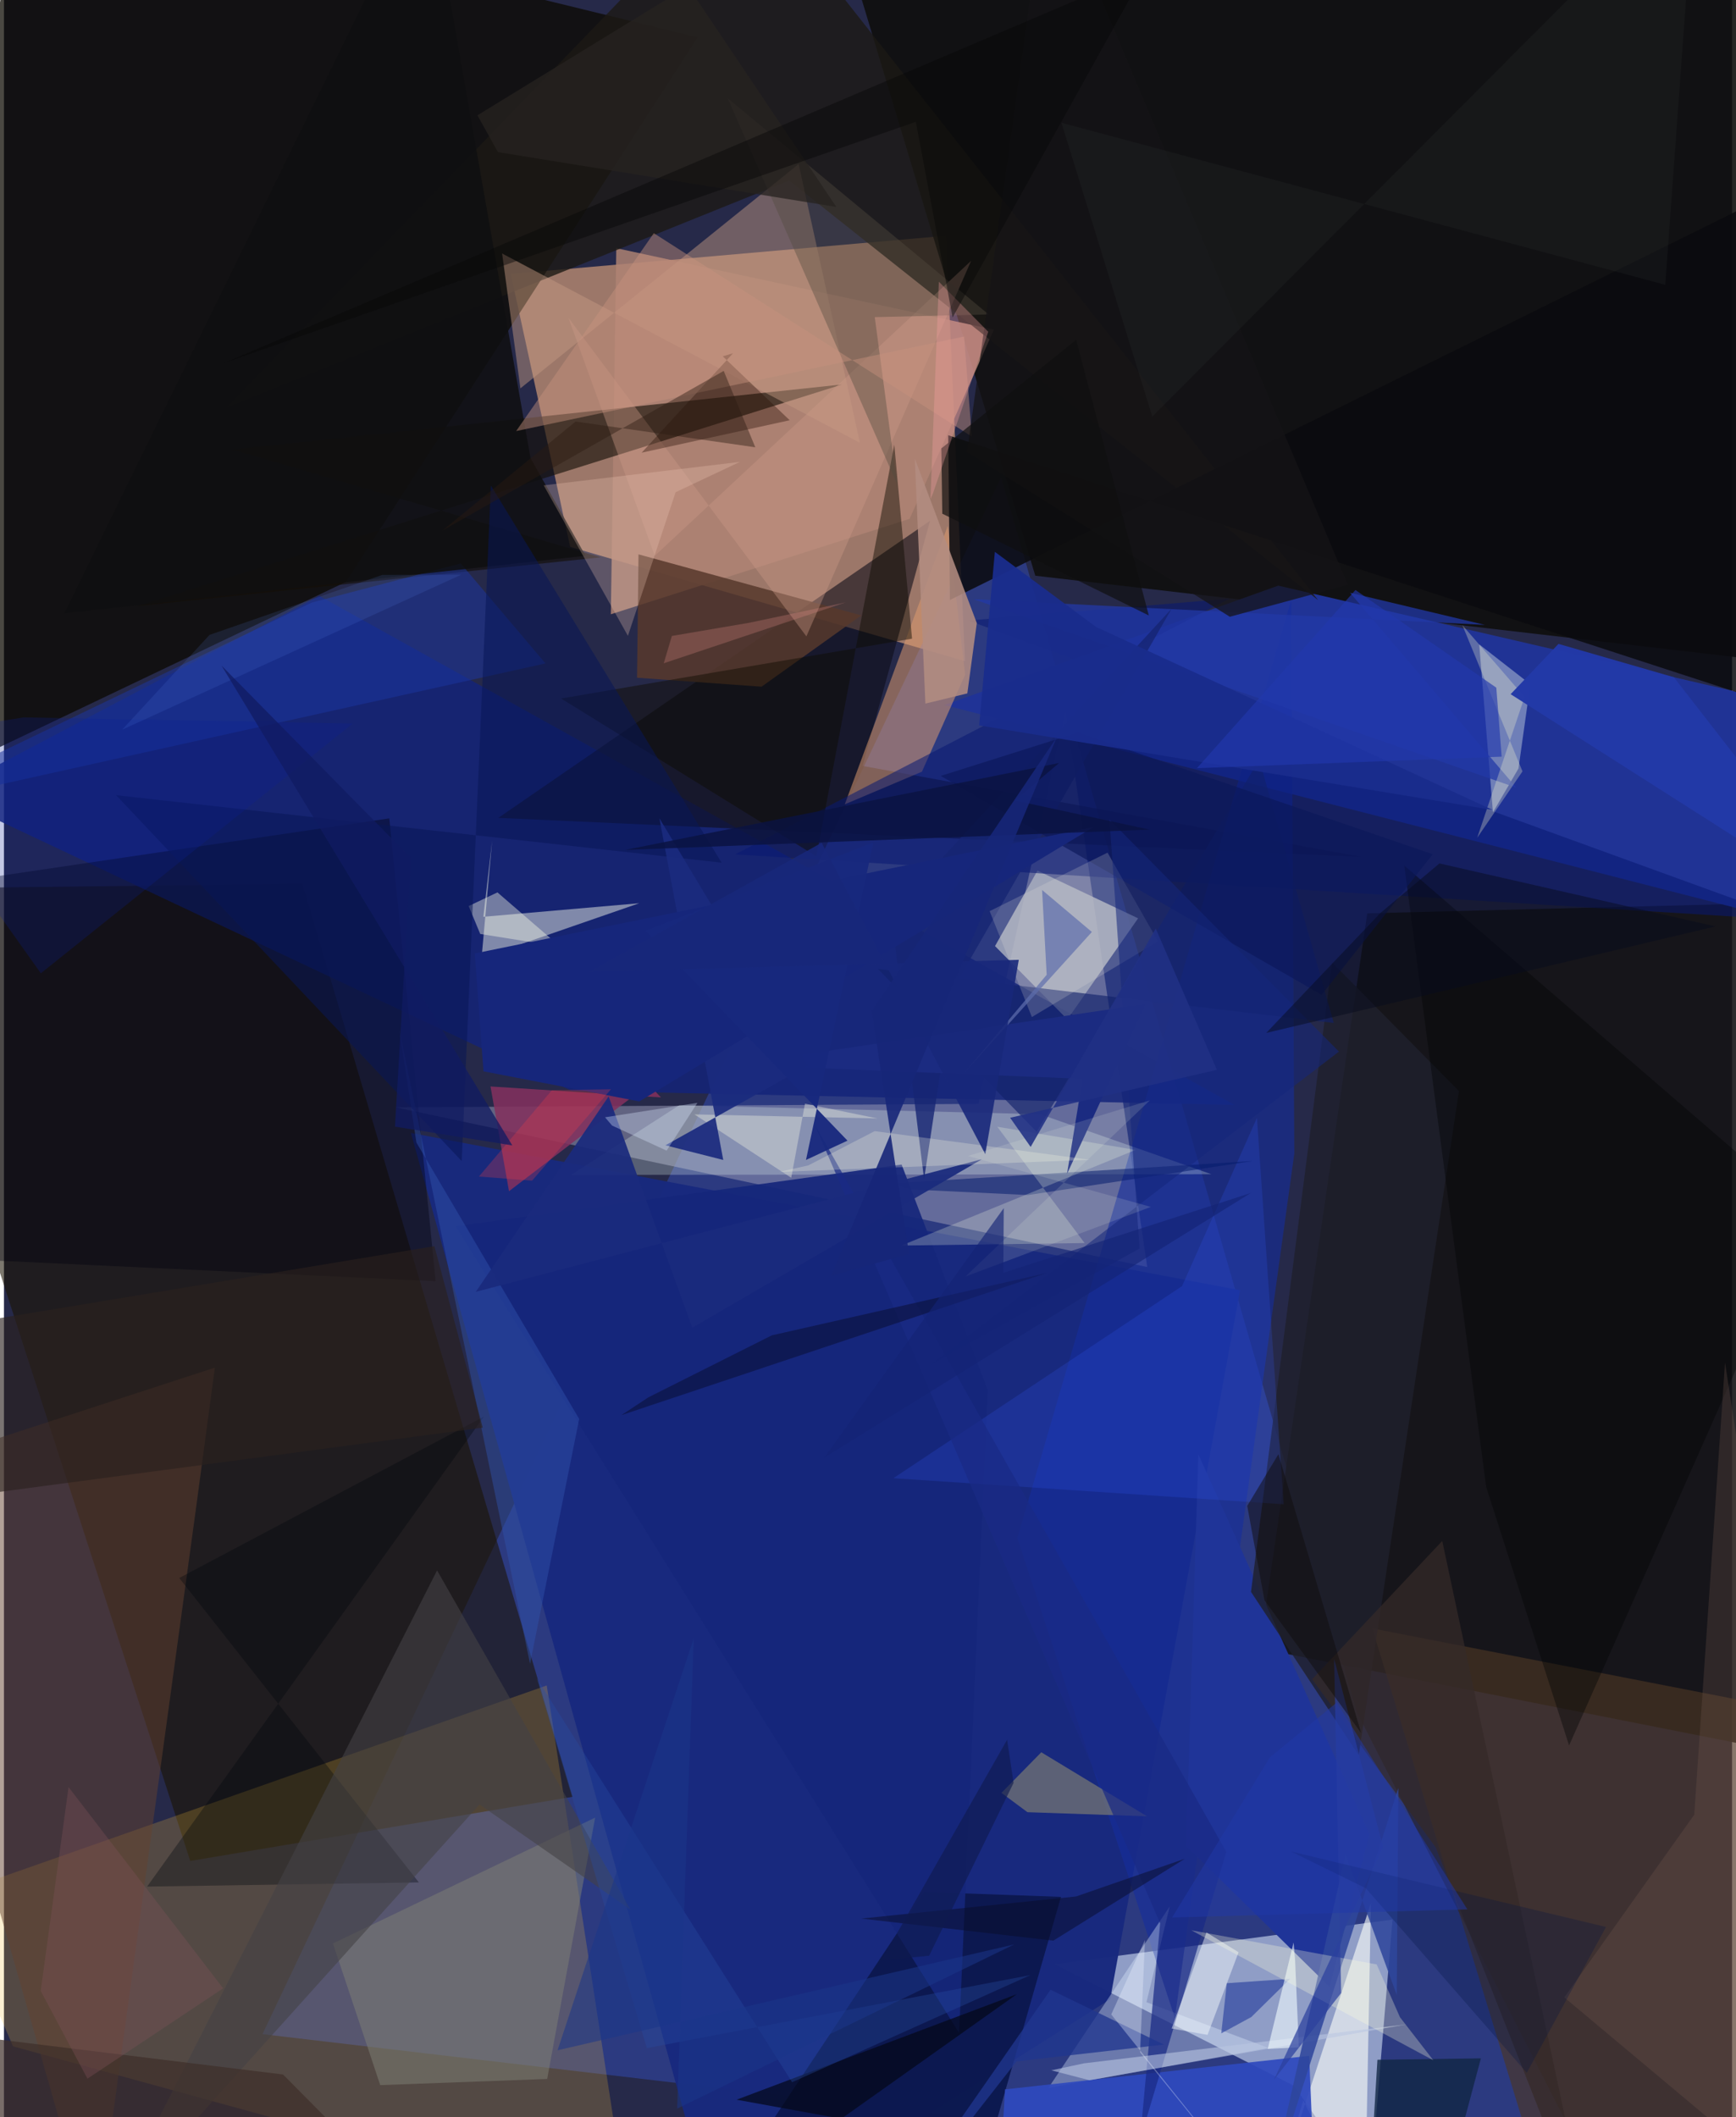 <svg xmlns="http://www.w3.org/2000/svg" width="228" height="278" viewBox="0 0 836 1024"><path fill="#262949" d="M0 0h836v1024H0z"/><path fill="#f5b181" fill-opacity=".573" d="M273.933 264.526l190.998 55.268-9.173-205.771-210.583 18.463z"/><path fill="#3b64fd" fill-opacity=".306" d="M772.939 1060.167L654.532 828.161 482.418 230.848l-357.349 753z"/><path fill="#acbada" fill-opacity=".773" d="M508.16 950.006l163.603-21.59-11.164 133.226-36.39-52.738z"/><path fill="#0f0f0e" fill-opacity=".902" d="M498.925 278.455L413.702-4.429 861.068-62l-2.334 382.261z"/><path fill="#141315" fill-opacity=".902" d="M607.46 797.33l52.074-355.585L898 435.678V854.83z"/><path fill="#0b0900" fill-opacity=".741" d="M165.503 281.415L-62 389.951 7.857-62l327.722 80.061z"/><path fill="#213496" fill-opacity=".996" d="M898 454.519L454.946 341.014l161.533-57.758L898 348.406z"/><path fill="#1b1300" fill-opacity=".569" d="M-62 429.94L90.113 900.072l184.97-31.015-130.728-441.603z"/><path fill="#9597b4" fill-opacity=".529" d="M189.556 535.584l281.87-1.675 42.097-190.173 39.56 269.08z"/><path fill="#f3be33" fill-opacity=".22" d="M4.38 989.73l297.61 81.804-39.403-256.337-289.638 101.782z"/><path fill="#132379" fill-opacity=".827" d="M595.386 534.443L152.517 288.194l-182.21 95.913L274.5 527.525z"/><path fill="#18297e" fill-opacity=".98" d="M196.883 547.977L346.894 1086l188.261-119.034 62.85-342.923z"/><path fill="#0e0c19" fill-opacity=".592" d="M656.796 414.465l-241.408-44.01 32.628-118.558-208.86 143.682z"/><path fill="#152d9c" fill-opacity=".624" d="M622.78 290.12l1.452 267.794-57.769 418.141-76.19-232.133z"/><path fill="#4c3723" fill-opacity=".631" d="M661.952 787.603L753.048 1086l113.83-45.275L898 833.58z"/><path fill="#b08374" fill-opacity=".831" d="M438.132 250.939l40.76-91.49-182.66-39.414-2.635 177.065z"/><path fill="#140f07" fill-opacity=".624" d="M110.458 217.417l178.21 52.149L64.696 293.13l340.86-107.198z"/><path fill="#e6eae2" fill-opacity=".51" d="M231.06 463.263l5.111-56.704-4.249 36.859 75.404-6.561z"/><path fill="#de9c6f" fill-opacity=".525" d="M406.757 389.026l49.828-134.64 8.405 71.97-20.9 46.885z"/><path fill="#1c1914" fill-opacity=".8" d="M635.789 290.314L358.137-62 108.161 196.812 379.837 87.309z"/><path fill="#acb0bf" fill-opacity=".816" d="M548.673 444.156l-48.687-23.076-20.542 36.503 35.006 35.47z"/><path fill="#0c184f" fill-opacity=".965" d="M445.28 915.086L331.712 1086h131.235l48.412-168.553z"/><path fill="#634230" fill-opacity=".494" d="M102.041 661.47L-62 714.942 44.132 1086l48.466-354.208z"/><path fill="#081971" fill-opacity=".549" d="M592.852 289.551L353.697 413.247l511.648 31.828-398.857-144.942z"/><path fill="#0b0b0e" fill-opacity=".859" d="M870.285 86.257l-412.662 203.94-.807-79.672 435.23 141.81z"/><path fill="#eafbf6" fill-opacity=".255" d="M274.324 568.27l309.79-.344-82.816-29.005-174.584-4.364z"/><path fill="#e4f2ff" fill-opacity=".345" d="M505.265 1009.863l106.324-19.395-58.875-22.07 11.248-46.31z"/><path fill="#00000e" fill-opacity=".392" d="M-62 606.984l270.842 12.69L186.42 395.81-62 432.465z"/><path fill="#c39a82" fill-opacity=".471" d="M240.995 122.608l173.057 91.52-29.605-134.78-134.603 108.49z"/><path fill="#fbfffa" fill-opacity=".604" d="M658.31 1075.705l2.988-155.238-52.739 160.753 20.028-65.287z"/><path fill="#eaf8ef" fill-opacity=".388" d="M732.68 371.695l5.726-40.76-24.716-19.272 6.646 81.224z"/><path fill="#1f3498" d="M660.604 887.122l-82.806-183.751-5.88 189.421 69.31 68.14z"/><path fill="#57392c" fill-opacity=".851" d="M306.265 327.796l.717-59.67 107.787 29.516-48.264 34.49z"/><path fill="#2f49bd" fill-opacity=".929" d="M481.84 1052.073l2.459-41.523 147.133-16.216 2.371 57.412z"/><path fill="#1f202c" fill-opacity=".824" d="M655.387 848.952l48.499-321.218-61.387-62.251-39.217 304.446z"/><path fill="#1a359e" fill-opacity=".537" d="M148.857 291.457l72.132-18.944 40.986 48.36L-62 392.799z"/><path fill="#82315e" fill-opacity=".867" d="M311.893 524.472l5.947 6.311-82.465-5.298 8.957 50.65z"/><path fill="#7e8074" fill-opacity=".518" d="M286.007 879.123l-126.85 60.864 22.878 68.514 80.76-2.99z"/><path fill="#737573" fill-opacity=".745" d="M501.83 847.52l51.146 30.961-57.83-1.986-12.584-9.34z"/><path fill="#15267b" fill-opacity=".918" d="M218.493 593.143l215.772-29.896 41.672 109.063-13.868 310.972z"/><path fill="#3357f1" fill-opacity=".212" d="M430.272 714.957l139.655-92.91 36.235-81.357 12.943 186.869z"/><path fill="#01070d" fill-opacity=".345" d="M232.245 685.106L84.79 763.212l115.942 147.25-131.477 2.014z"/><path fill="#2238a7" fill-opacity=".749" d="M716.403 302.235l-65.195-15.533 80.44 94.27L469.07 289.81z"/><path fill="#f8fae8" fill-opacity=".412" d="M238.737 431.617l-13.922 6.609 5.585 13.5 38.764 6.202z"/><path fill="#b38d81" fill-opacity=".867" d="M466.055 335.375l4.584-34.004-30.002-79.59 5.124 118.526z"/><path fill="#0e0d00" fill-opacity=".459" d="M430.717 215.085l8.592 93.812-169.803 28.942 123.522 76.353z"/><path fill="#3052ab" fill-opacity=".467" d="M254.501 804.747l23.779-118.452-78.745-133.674-8.207-54.28z"/><path fill="#ce9b89" fill-opacity=".376" d="M273.07 153.7l41.784 115.12L467.89 126.147l-79.697 181.639z"/><path fill="#1a2a85" fill-opacity=".722" d="M559.331 930.278l-167.523-387.18 199.546 352.558-41.763 139.33z"/><path fill="#101011" fill-opacity=".867" d="M29.178 296.664l252.198-27.85-26.631-47.23L204.946-62z"/><path fill="#010304" fill-opacity=".384" d="M677.43 418.633l39.632 300.584L757.16 844.23l114.515-257.974z"/><path fill="#11206a" fill-opacity=".627" d="M643.313 494.766l-220.47-26.1 76.737 78.748L607.295 367.44z"/><path fill="#f4fbfe" fill-opacity=".478" d="M581.744 934.657l-16.858 46.459 17.374 3.088 15.01-39.977z"/><path fill="#444245" fill-opacity=".596" d="M303.067 923.6l-73.001-50.825L50.768 1072.02 209.53 759.543z"/><path fill="#081756" fill-opacity=".549" d="M54.26 384.604l292.923 32.649-111.625-182.418-14.101 326.744z"/><path fill="#534c40" fill-opacity=".4" d="M421.276 153.391l55.101-1.3L350.106 47.515l81.898 186.487z"/><path fill="#041b6c" fill-opacity=".537" d="M495.412 577.999l108.898-16.473-174.448 10.81 8.335 2.934z"/><path fill="#291106" fill-opacity=".376" d="M347.73 172.33l32.393 30.929-71.619 15.68 44.201-48.073z"/><path fill="#765b51" fill-opacity=".263" d="M832.603 659.023L898 1086 754.852 966.077l62.865-88.367z"/><path fill="#040818" fill-opacity=".702" d="M489.965 964.538l-135.547 51.015 107.2 19.467-58.806-8.653z"/><path fill="#092391" fill-opacity=".49" d="M591.588 959.208l-2.69 24.254 14.536-7.894 18.763-18.471z"/><path fill="#112743" fill-opacity=".788" d="M664.45 996.233l50.05-.682L690.4 1086h-31.408z"/><path fill="#1a2a7d" fill-opacity=".929" d="M473.096 560.683l-140.108 81.488-40.46-111.887-64.284 94.541z"/><path fill="#162573" fill-opacity=".796" d="M429.202 441.757l135.71-147.4-105.866 184.158-13.914 91.837z"/><path fill="#bbc7e2" fill-opacity=".58" d="M525.065 1006.129l153.407-27.006-156.04 18.852-15.735 3.367z"/><path fill="#f8ffe5" fill-opacity=".239" d="M522.804 601.223l-88.688 1.21 113.346-46.26-66.938-11.215z"/><path fill="#f2c8b6" fill-opacity=".275" d="M356.056 223.393l-31.128 14.666-23.08 69.483-40.73-72.796z"/><path fill="#352a28" fill-opacity=".725" d="M632.833 812.21l59.784 81.24L768.388 1086l-72.585-340.708z"/><path fill="#2e469b" fill-opacity=".871" d="M674.557 864.78l-.744 100.2-24.776-68.01-37.36 164.326z"/><path fill="#1b2b81" d="M352.963 514.971l199.292-29.336-37.992 82.182 7.526-46.026z"/><path fill="#0b185a" fill-opacity=".659" d="M691.21 413.164l-53.752 67.987-184.28-105.872 66.408-20.975z"/><path fill="#ede8db" fill-opacity=".196" d="M533.882 412.39l-57.036 28.298 20.425 51.222 61.048-36.586z"/><path fill="#c7927f" fill-opacity=".447" d="M468.237 211.172l-153.863-98.387-66.59 95.702L464.47 162.78z"/><path fill="#274da3" fill-opacity=".345" d="M496.582 955.28l-115.315 51.827-123.523-195.43 53.266 178.94z"/><path fill="#f3feff" fill-opacity=".592" d="M611.383 990.995L623.88 939.5l.733 8.39 1.816 42.312z"/><path fill="#ffd" fill-opacity=".282" d="M675.35 975.659l16.156 20.842-117.085-62.89 89.671 16.512z"/><path fill="#dcded8" fill-opacity=".467" d="M387.52 533.804l-6.663 35.851-46.823-30.663 88.536 1.956z"/><path fill="#1b2b7e" fill-opacity=".918" d="M388.981 515.349l-68.972 38.588 27.965 7.094-30.892-165.26z"/><path fill="#2c419e" fill-opacity=".718" d="M646.904 963.936l-3.41-161.648 23.653 91.042-52.842 112.693z"/><path fill="#080c2a" fill-opacity=".51" d="M571.24 899.022l-52.584 18.234-103.914 10.686 92.924 10.675z"/><path fill="#16267b" d="M227.764 461.143l4.22 57.019 75.367 14.56 219.83-132.747z"/><path fill="#15277b" fill-opacity=".553" d="M447.617 660.491l198.213-151.87L534.818 396.4l14.566 207.438z"/><path fill="#151416" fill-opacity=".737" d="M465.897 218.663l127.148 79.64 57.047-15.47L504.952-62z"/><path fill="#fcfbe2" fill-opacity=".247" d="M389.13 563.667l32.104-16.577 104.153 13.863-150.42 5.862z"/><path fill="#20368f" fill-opacity=".765" d="M506.315 962.362L420.272 1086l69.574-88.988 71.267-8.125z"/><path fill="#18287d" fill-opacity=".949" d="M408.08 551.687l-97.69-101.523 110.179-42.695-32.57 153.56z"/><path fill="#0a0f36" fill-opacity=".561" d="M298.692 684.453l13.006-8.578 59.744-30.003 132.98-30.159z"/><path fill="#3e2f29" fill-opacity=".698" d="M-34.44 982.53l169.46 20.826 81.65 82.495-208.506-26.385z"/><path fill="#092096" fill-opacity=".243" d="M17.838 470.752L-62 358.367l71.536-11.39 159.189 2.964z"/><path fill="#262320" fill-opacity=".765" d="M330.89-6.644l71.8 106.743-163.723-26.532-9.906-17.797z"/><path fill="#5e6eac" fill-opacity=".702" d="M502.222 430.463l2.216 41.007-40.39 48.052 62.25-68.765z"/><path fill="#2b211e" fill-opacity=".624" d="M-62 729.529v-82.056l270.245-44.741 23.398 87.774z"/><path fill="#f5f7ce" fill-opacity=".298" d="M734.623 373.085l-29.09-70.752 30.088 34.773-22.895 68.064z"/><path fill="#2339a7" fill-opacity=".988" d="M728.885 335.754l23.15-24.319 55.824 16.113L898 443.481z"/><path fill="#7f525a" fill-opacity=".349" d="M17.78 962.936l22.605 42.455 65.655-43.706-74.787-97.328z"/><path fill="#2b2d2f" fill-opacity=".247" d="M803.691 137.747L818.231-62 555.53 201.497 511.59 59.376z"/><path fill="#0a1241" fill-opacity=".831" d="M489.033 387.168l65.184 14.09-253.736 9.832 209.95-42.056z"/><path fill="#dae8ff" fill-opacity=".345" d="M294.203 544.408l-3.416-4.009 44.693-7.001-14.907 23.123z"/><path fill="#18287a" fill-opacity=".894" d="M283.099 470.063l207.85-5.844-16.214 93.984-79.16-150.582z"/><path fill="#2c1b11" fill-opacity=".427" d="M363.482 216.34l-86.937-12.458-64.366 52.693 136.008-77.167z"/><path fill="#1a2c8c" fill-opacity=".957" d="M720.3 391.775l-248.516-40.93 7.586-83.94 48.954 36.31z"/><path fill="#2137ad" fill-opacity=".635" d="M653.817 285.37l68.133 47.23 2.607 33.376-147.417 5.562z"/><path fill="#f2f7ff" fill-opacity=".325" d="M625.2 1086l-75.576-93.392 2.37-54.327-16.326 36.037z"/><path fill="#100f10" fill-opacity=".682" d="M453.937 248.453l-.455-31.563 65.226-52.548 35.15 133.34z"/><path fill="#070b1e" fill-opacity=".486" d="M610.66 499.588l55.268-58.047 28.523-23.924 133.57 30.467z"/><path fill="#f9a2a5" fill-opacity=".318" d="M452.269 136.243l-4.048 105.158 1.227-2.849 26.727-78.088z"/><path fill="#001242" fill-opacity=".278" d="M622.626 895.503l36.193 17.756 77.871 89.28 38.34-70.53z"/><path fill="#080807" fill-opacity=".451" d="M458.93 153.555l-17.774-94.652-334.714 116.665L552.187-14.175z"/><path fill="#2039a9" fill-opacity=".506" d="M565.124 927.428l142.818-3.947-63.176-100.008-32.34 26.487z"/><path fill="#110c0d" fill-opacity=".506" d="M616.54 703.351l40.04 134.852-46.786-64.218-8.325-45.637z"/><path fill="#fe4042" fill-opacity=".247" d="M265.076 527.302l28.588-.47-38.173 44.2-25.722-1.973z"/><path fill="#172678" fill-opacity=".898" d="M419.758 489.033l89.57-132.466-109.138 260.48 37.67-10.57z"/><path fill="#f0fde2" fill-opacity=".137" d="M466.348 559.118l88.476 24.617-89.651 33.665 89.21-85.199z"/><path fill="#0f1b4f" fill-opacity=".627" d="M488.428 862.324l-3.13-20.86-60.746 106.71 23.016-2.25z"/><path fill="#1b3689" fill-opacity=".541" d="M325.684 1019.854l8.018-227.463-65.892 199.264 220.925-51.21z"/><path fill="#5d91f9" fill-opacity=".129" d="M99.444 307.076L183 278.068l38.214-.101L57.196 352.92z"/><path fill="#101b62" fill-opacity=".757" d="M105.229 321.89l140.7 232.113-56.768-9.082 7.683-129.936z"/><path fill="#142475" fill-opacity=".635" d="M483.677 584.327l-.234 31.31 119.766-38.635L396.85 704.98z"/><path fill="#203085" fill-opacity=".875" d="M586.778 517.43l-100.021 23.196 9.927 14.099 60.514-105.637z"/><path fill="#e28c8a" fill-opacity=".267" d="M323.119 307.587l-3.933 13.219 88.02-29.454-46.543 9.835z"/></svg>